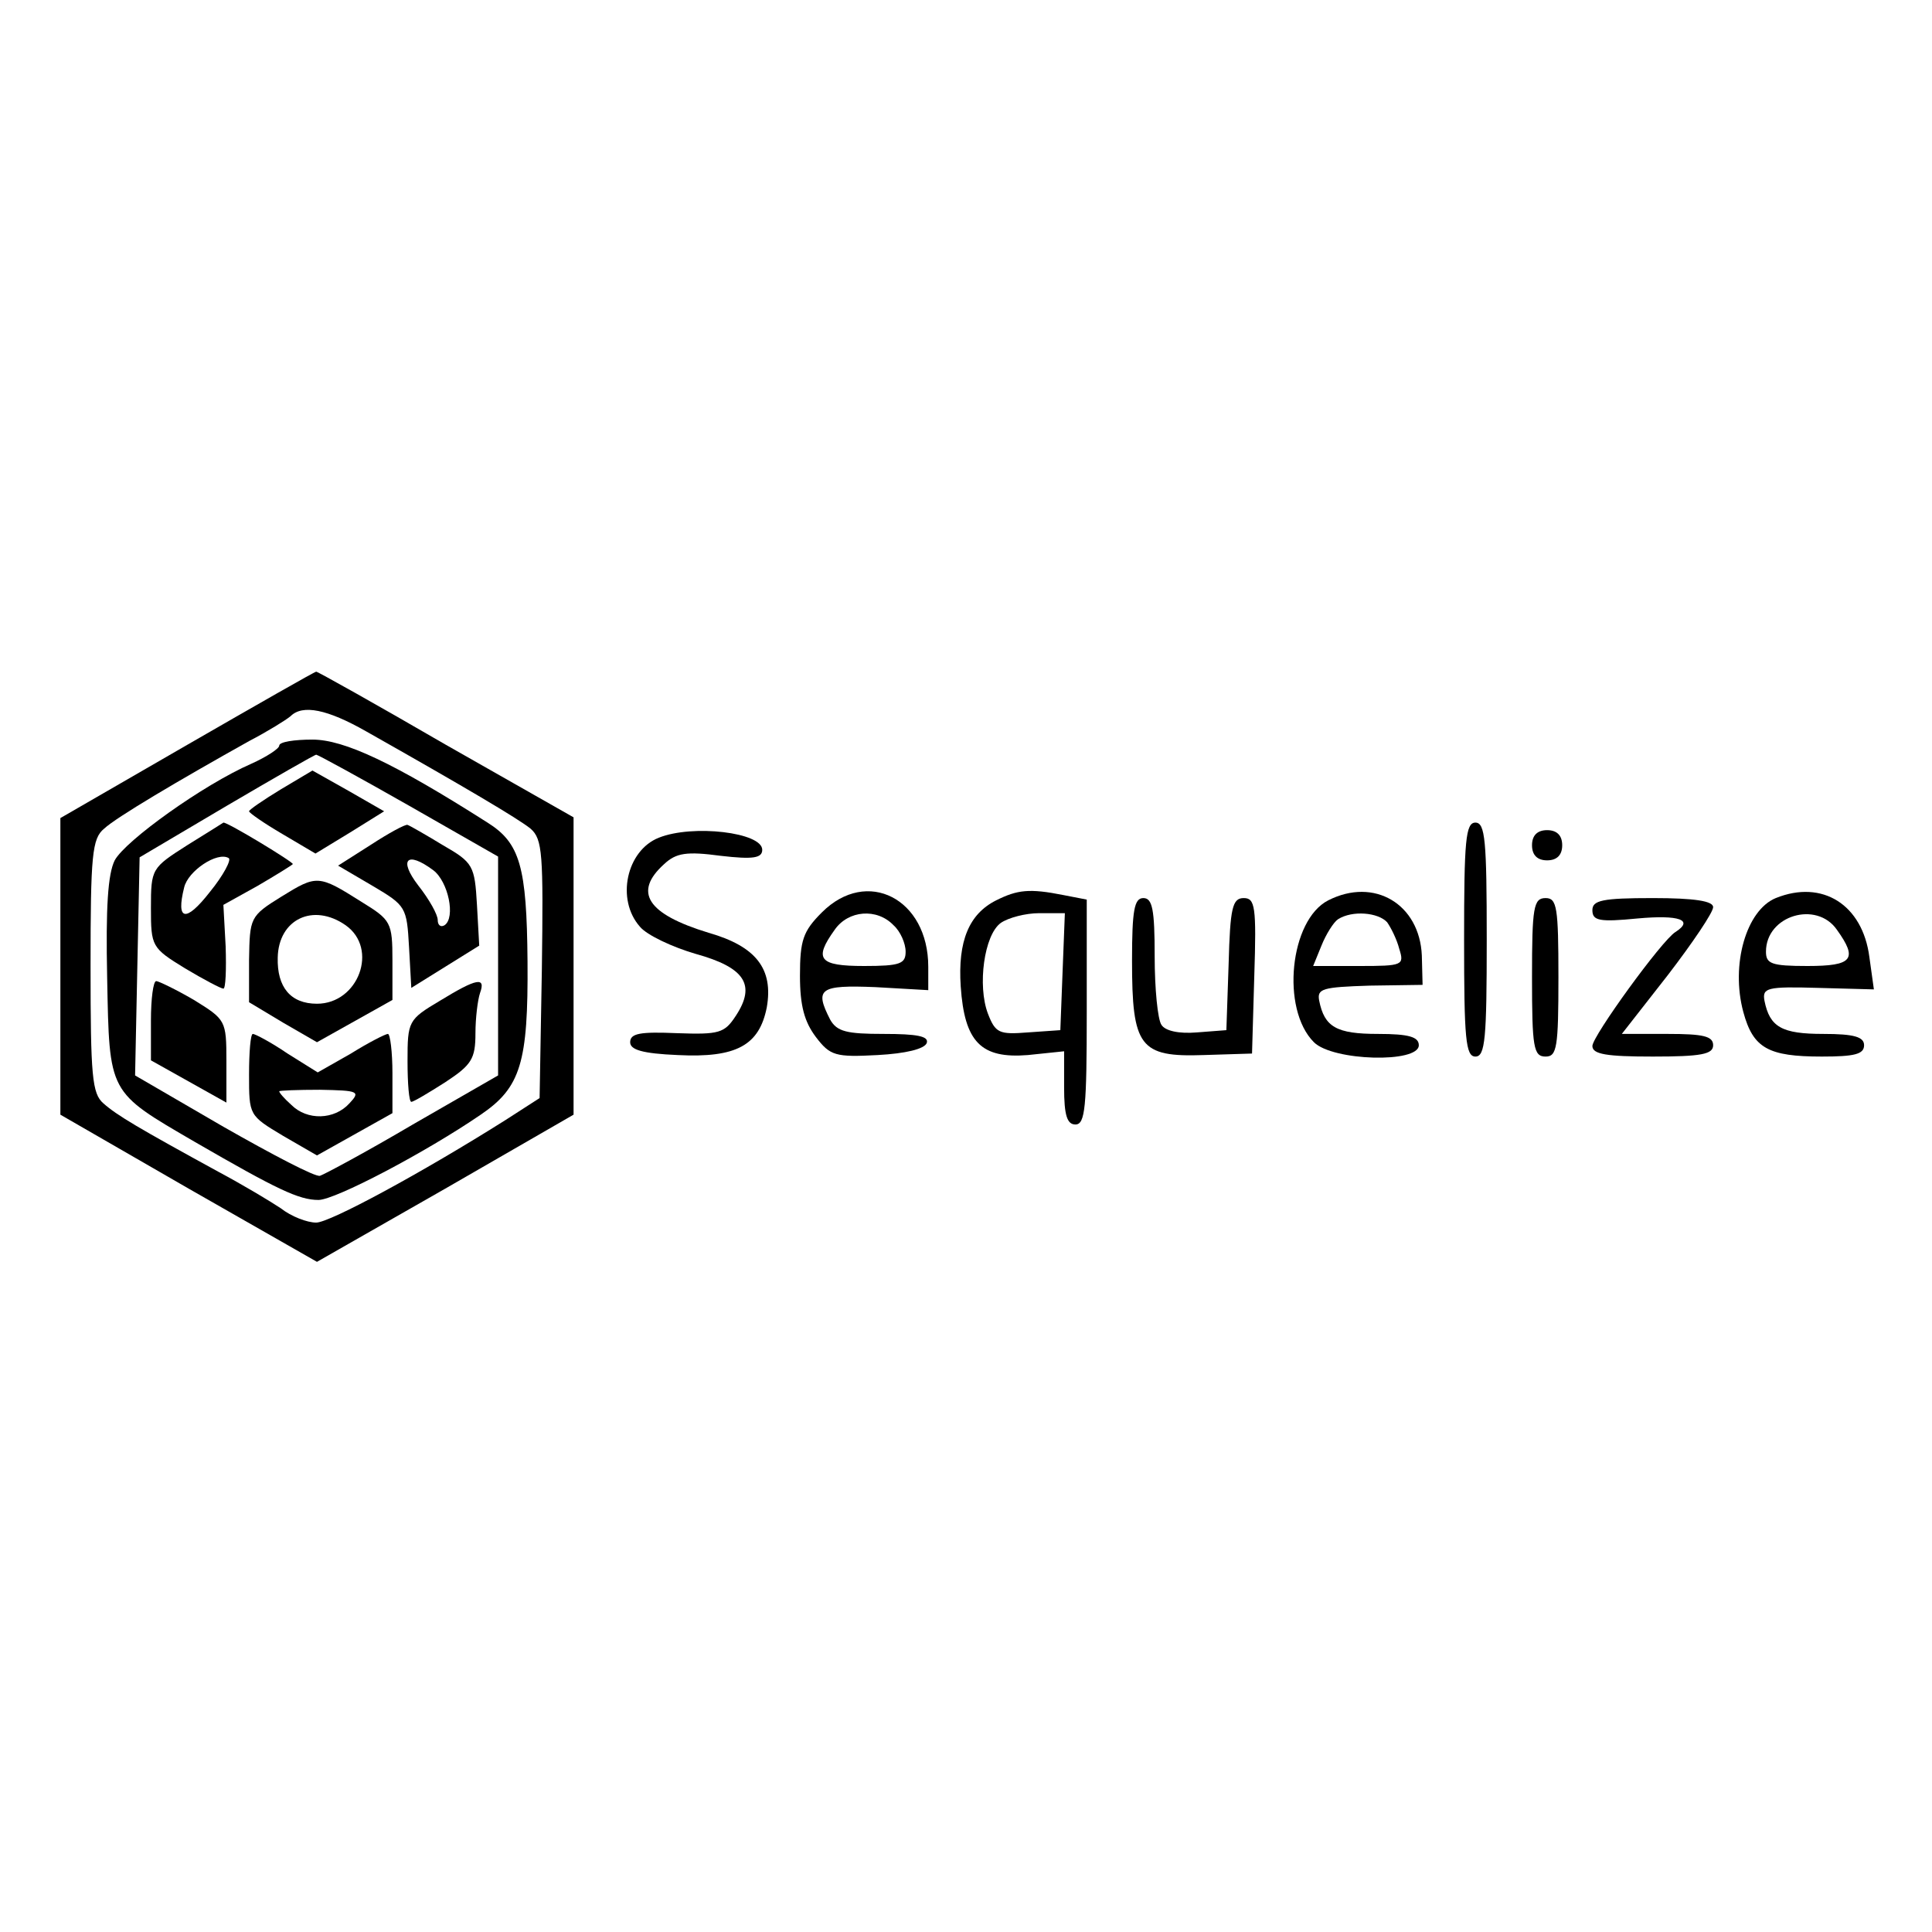 <?xml version="1.0" standalone="no"?>
<!DOCTYPE svg PUBLIC "-//W3C//DTD SVG 20010904//EN"
 "http://www.w3.org/TR/2001/REC-SVG-20010904/DTD/svg10.dtd">
<svg version="1.0" xmlns="http://www.w3.org/2000/svg"
 width="256pt" height="256pt" viewBox="0 0 256 256"
 preserveAspectRatio="xMidYMid meet">
<g transform="translate(0,256) scale(0.1,-0.1)"
fill="#000000" stroke="none">
<path d="M248 1573 l-168 -97 0 -197 0 -196 170 -98 170 -97 170 97 170 98 0
197 0 197 -169 96 c-93 54 -170 97 -172 97 -2 0 -79 -44 -171 -97z m237 18
c131 -74 202 -116 218 -129 16 -14 17 -33 15 -186 l-3 -171 -45 -29 c-111 -70
-233 -136 -251 -136 -12 0 -33 8 -47 19 -15 10 -52 32 -82 48 -106 58 -135 75
-153 91 -15 13 -17 36 -17 182 0 147 2 169 18 182 16 15 99 64 192 116 25 13
49 28 55 33 16 16 49 9 100 -20z"/>
<path d="M370 1572 c0 -4 -17 -15 -37 -24 -64 -28 -167 -102 -181 -128 -9 -18
-12 -62 -10 -156 3 -154 1 -150 116 -217 109 -63 138 -77 164 -77 22 0 142 63
215 113 53 36 63 69 62 203 -1 126 -10 157 -53 184 -124 79 -190 110 -232 110
-24 0 -44 -3 -44 -8z m171 -79 l119 -68 0 -145 0 -145 -113 -65 c-61 -36 -117
-66 -123 -68 -6 -2 -63 28 -128 65 l-117 68 3 145 3 144 115 68 c63 37 117 68
119 68 2 0 57 -30 122 -67z"/>
<path d="M372 1514 c-23 -14 -42 -27 -42 -29 0 -2 20 -16 44 -30 l44 -26 46
28 45 28 -47 27 -48 27 -42 -25z"/>
<path d="M248 1440 c-47 -30 -48 -31 -48 -83 0 -51 1 -53 45 -80 25 -15 48
-27 51 -27 3 0 4 25 3 56 l-3 55 45 25 c24 14 45 27 47 29 2 2 -87 56 -92 55
0 0 -22 -14 -48 -30z m30 -62 c-32 -41 -45 -38 -34 6 5 22 44 48 59 39 4 -2
-7 -23 -25 -45z"/>
<path d="M492 1441 l-44 -28 46 -27 c44 -26 45 -28 48 -81 l3 -54 45 28 45 28
-3 54 c-3 52 -5 56 -45 79 -23 14 -44 26 -47 27 -3 1 -25 -11 -48 -26z m82
-34 c20 -15 30 -63 15 -73 -5 -3 -9 0 -9 7 0 7 -11 27 -26 46 -26 34 -15 46
20 20z"/>
<path d="M373 1372 c-42 -26 -42 -28 -43 -84 l0 -56 45 -27 45 -26 50 28 50
28 0 52 c0 51 -2 54 -41 78 -57 36 -59 36 -106 7z m85 -38 c44 -31 17 -104
-38 -104 -35 0 -53 22 -52 61 1 51 47 73 90 43z"/>
<path d="M200 1208 l0 -53 50 -28 50 -28 0 55 c0 54 -1 55 -43 81 -24 14 -47
25 -50 25 -4 0 -7 -24 -7 -52z"/>
<path d="M583 1234 c-42 -25 -43 -27 -43 -80 0 -30 2 -54 5 -54 3 0 23 12 45
26 35 23 40 31 40 65 0 20 3 44 6 53 8 22 -4 20 -53 -10z"/>
<path d="M330 1136 c0 -54 0 -54 45 -81 l45 -26 50 28 50 28 0 53 c0 28 -3 52
-6 52 -3 0 -25 -11 -49 -26 l-44 -25 -40 25 c-22 15 -43 26 -46 26 -3 0 -5
-24 -5 -54z m133 -38 c-20 -22 -56 -23 -77 -2 -9 8 -16 16 -16 18 0 1 24 2 54
2 51 -1 54 -2 39 -18z"/>
<path d="M1940 1315 c0 -131 2 -155 15 -155 13 0 15 24 15 155 0 131 -2 155
-15 155 -13 0 -15 -24 -15 -155z"/>
<path d="M873 1450 c-43 -17 -57 -82 -25 -118 9 -11 43 -27 74 -36 65 -18 80
-41 53 -82 -15 -23 -22 -25 -78 -23 -48 2 -62 0 -62 -12 0 -10 16 -15 63 -17
78 -4 108 13 118 63 9 51 -14 81 -77 99 -82 25 -100 54 -59 91 16 15 30 17 75
11 43 -5 55 -3 55 8 0 23 -92 34 -137 16z"/>
<path d="M2030 1440 c0 -13 7 -20 20 -20 13 0 20 7 20 20 0 13 -7 20 -20 20
-13 0 -20 -7 -20 -20z"/>
<path d="M1089 1351 c-25 -25 -29 -37 -29 -84 0 -40 6 -61 21 -81 19 -25 26
-27 82 -24 37 2 62 8 65 16 3 9 -13 12 -57 12 -49 0 -62 3 -71 19 -21 41 -14
46 60 43 l70 -4 0 31 c0 90 -81 132 -141 72z m95 -17 c9 -8 16 -24 16 -35 0
-16 -7 -19 -55 -19 -60 0 -67 9 -39 48 18 26 56 29 78 6z"/>
<path d="M1320 1367 c-36 -18 -51 -54 -47 -114 5 -74 27 -96 89 -91 l48 5 0
-48 c0 -37 4 -49 15 -49 13 0 15 23 15 149 l0 149 -31 6 c-45 9 -61 7 -89 -7z
m88 -94 l-3 -78 -43 -3 c-38 -3 -43 -1 -53 25 -14 37 -5 104 17 120 10 7 33
13 51 13 l34 0 -3 -77z"/>
<path d="M1760 1367 c-51 -26 -63 -144 -19 -188 25 -25 139 -28 139 -4 0 11
-13 15 -54 15 -55 0 -71 9 -78 44 -3 16 4 18 67 20 l70 1 -1 39 c-3 68 -63
104 -124 73z m78 -29 c5 -7 13 -23 16 -35 7 -22 5 -23 -53 -23 l-61 0 11 27
c6 15 16 31 22 35 19 12 53 9 65 -4z"/>
<path d="M2353 1370 c-39 -16 -60 -88 -43 -151 13 -48 33 -59 104 -59 43 0 56
3 56 15 0 11 -13 15 -54 15 -55 0 -71 9 -78 44 -3 17 3 19 71 17 l74 -2 -6 43
c-9 69 -62 103 -124 78z m81 -42 c28 -39 21 -48 -39 -48 -48 0 -55 3 -55 19 0
48 67 68 94 29z"/>
<path d="M1500 1287 c0 -114 10 -128 95 -125 l64 2 3 103 c3 92 1 103 -14 103
-15 0 -18 -13 -20 -87 l-3 -88 -39 -3 c-24 -2 -42 2 -47 10 -5 7 -9 48 -9 91
0 62 -3 77 -15 77 -12 0 -15 -16 -15 -83z"/>
<path d="M2030 1265 c0 -93 2 -105 18 -105 15 0 17 12 17 105 0 93 -2 105 -17
105 -16 0 -18 -12 -18 -105z"/>
<path d="M2110 1354 c0 -14 9 -16 60 -11 55 5 75 -2 50 -18 -18 -11 -110 -138
-110 -151 0 -11 19 -14 80 -14 64 0 80 3 80 15 0 12 -13 15 -60 15 l-61 0 61
78 c33 43 60 83 60 90 0 8 -24 12 -80 12 -67 0 -80 -3 -80 -16z"/>
</g>
</svg>
